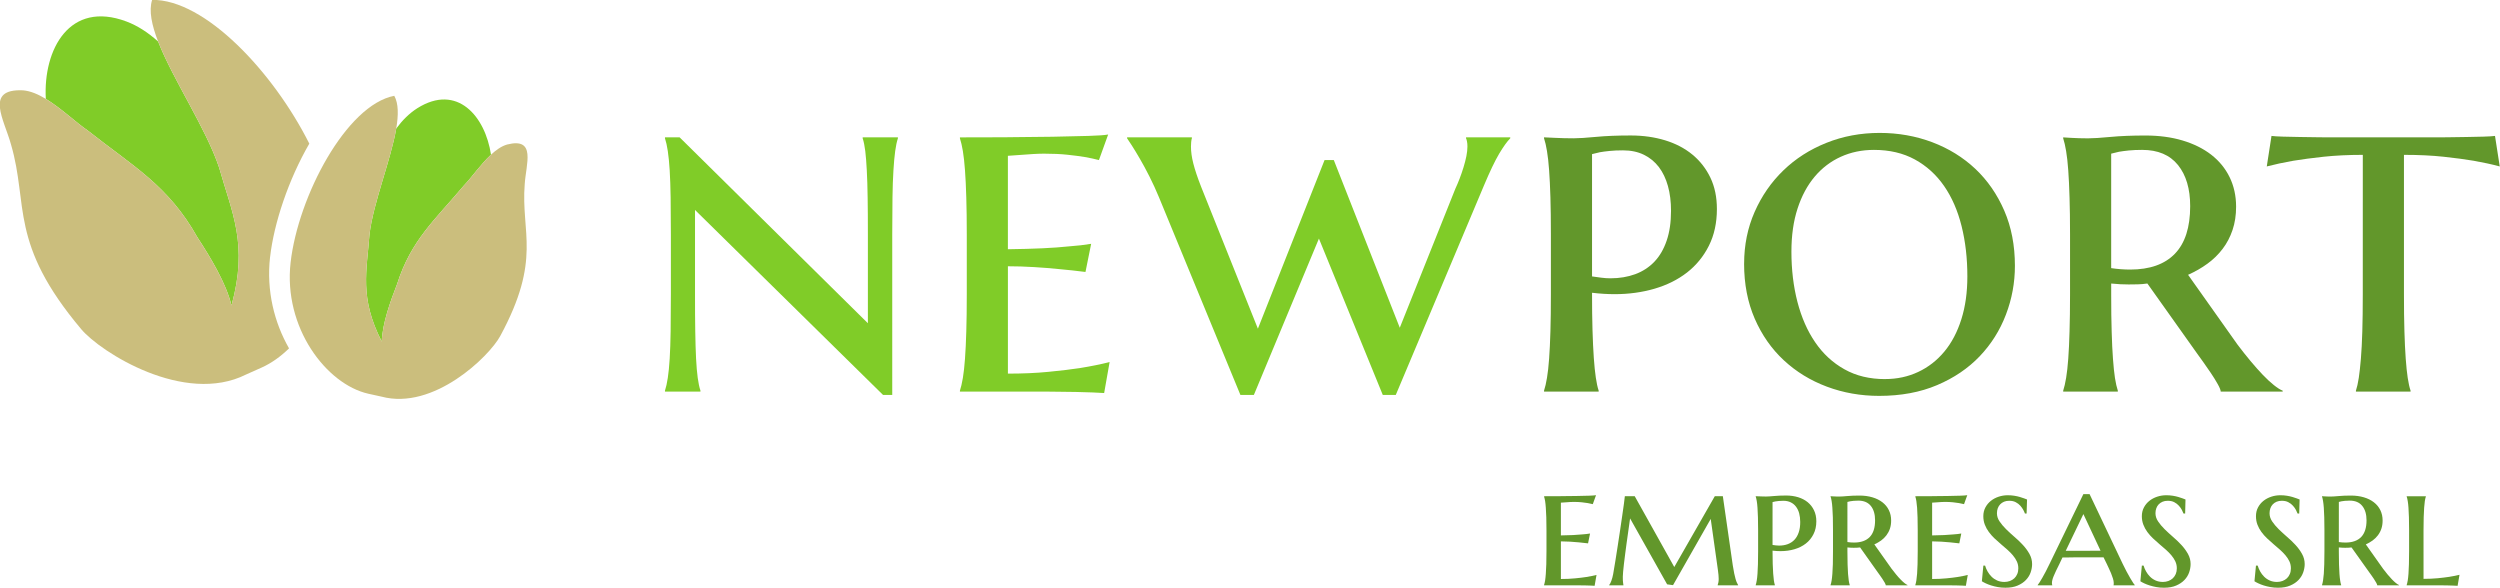 <?xml version="1.0" encoding="UTF-8" standalone="no"?>
<!-- Created with Inkscape (http://www.inkscape.org/) -->

<svg
   xmlns:dc="http://purl.org/dc/elements/1.1/"
   xmlns:cc="http://creativecommons.org/ns#"
   xmlns:rdf="http://www.w3.org/1999/02/22-rdf-syntax-ns#"
   xmlns:svg="http://www.w3.org/2000/svg"
   xmlns="http://www.w3.org/2000/svg"
   xmlns:sodipodi="http://sodipodi.sourceforge.net/DTD/sodipodi-0.dtd"
   xmlns:inkscape="http://www.inkscape.org/namespaces/inkscape"
   width="547.191"
   height="128.662"
   viewBox="0 0 144.778 34.042"
   version="1.1"
   id="svg130"
   inkscape:version="0.92.0 r15299"
   sodipodi:docname="marca.svg"
   inkscape:export-filename="C:\Users\lucia\Desktop\marca.png"
   inkscape:export-xdpi="96"
   inkscape:export-ydpi="96">
  <defs
     id="defs124" />
  <sodipodi:namedview
     id="base"
     pagecolor="#ffffff"
     bordercolor="#666666"
     borderopacity="1.0"
     inkscape:pageopacity="0.0"
     inkscape:pageshadow="2"
     inkscape:zoom="1.4"
     inkscape:cx="270.8549"
     inkscape:cy="61.35107"
     inkscape:document-units="mm"
     inkscape:current-layer="layer1"
     showgrid="false"
     inkscape:window-width="1366"
     inkscape:window-height="705"
     inkscape:window-x="-8"
     inkscape:window-y="-8"
     inkscape:window-maximized="1"
     inkscape:measure-start="-110,450"
     inkscape:measure-end="0,0"
     units="px" />
  <g
     inkscape:label="Capa 1"
     inkscape:groupmode="layer"
     id="layer1"
     style="display:inline"
     transform="translate(0,-262.958)">
    <path
       d="m 11.431,276.7 c 0.747,1.145 1.669,2.661 1.974,3.949 0.988,-3.554 0.017,-5.384 -0.718,-7.993 -0.761,-2.269 -2.671,-5.088 -3.53,-7.293 -0.564,-0.506 -1.175,-0.913 -1.836,-1.161 -3.294,-1.236 -4.827,1.618 -4.668,4.483 0.888,0.537 1.751,1.371 2.424,1.828 2.623,2.073 4.665,3.175 6.354,6.187"
       style="fill:#80cc28;fill-opacity:1;fill-rule:nonzero;stroke:none;stroke-width:0.6"
       id="path38"
       inkscape:connector-curvature="0" />
    <path
       d="m 15.642,277.836 c 0.224,-1.955 1.056,-4.459 2.27,-6.56 -2.085,-4.149 -6.044,-8.367 -9.103,-8.324 -0.198,0.627 -0.022,1.463 0.348,2.411 0.859,2.205 2.769,5.024 3.53,7.293 0.733,2.61 1.705,4.439 0.717,7.993 -0.304,-1.288 -1.227,-2.803 -1.974,-3.949 -1.689,-3.013 -3.731,-4.114 -6.354,-6.187 -0.673,-0.457 -1.535,-1.291 -2.424,-1.828 -0.443,-0.268 -0.891,-0.462 -1.327,-0.496 -2.243,-0.097 -1.079,1.699 -0.686,3.145 1.021,3.492 -0.136,5.703 4.068,10.692 1.11,1.319 5.966,4.417 9.544,2.62 l 0.916,-0.409 c 0.554,-0.251 1.083,-0.628 1.571,-1.104 -0.851,-1.488 -1.322,-3.331 -1.098,-5.297"
       style="fill:#cbbe7d;fill-opacity:1;fill-rule:nonzero;stroke:none;stroke-width:0.6"
       id="path42"
       inkscape:connector-curvature="0" />
    <path
       d="m 22.993,279.417 c -0.388,0.991 -0.854,2.294 -0.885,3.324 -1.313,-2.557 -0.859,-4.106 -0.71,-6.214 0.226,-1.852 1.241,-4.305 1.548,-6.124 0.35,-0.475 0.754,-0.881 1.218,-1.176 2.32,-1.461 3.941,0.476 4.27,2.689 -0.594,0.549 -1.121,1.322 -1.563,1.777 -1.675,1.995 -3.062,3.158 -3.878,5.724"
       style="fill:#80cc28;fill-opacity:1;fill-rule:nonzero;stroke:none;stroke-width:0.6"
       id="path46"
       inkscape:connector-curvature="0" />
    <path
       d="m 16.829,278.158 c 0.439,-3.837 3.231,-9.12 6.004,-9.652 0.249,0.449 0.245,1.113 0.114,1.896 -0.308,1.819 -1.322,4.272 -1.549,6.124 -0.149,2.108 -0.602,3.658 0.71,6.215 0.031,-1.03 0.497,-2.333 0.886,-3.324 0.815,-2.566 2.203,-3.729 3.878,-5.725 0.441,-0.455 0.969,-1.227 1.562,-1.777 0.297,-0.275 0.608,-0.495 0.935,-0.588 1.698,-0.428 1.092,1.127 1.018,2.293 -0.229,2.827 1.002,4.333 -1.421,8.804 -0.641,1.182 -3.859,4.312 -6.874,3.503 l -0.764,-0.168 c -2.429,-0.549 -4.929,-3.836 -4.499,-7.601"
       style="fill:#cbbe7d;fill-opacity:1;fill-rule:nonzero;stroke:none;stroke-width:0.6"
       id="path50"
       inkscape:connector-curvature="0" />
    <path
       d="M 51.671,285.828 H 51.137 L 40.249,275.117 v 4.876 c 0,0.822 0.003,1.54 0.014,2.151 0.01,0.611 0.025,1.14 0.047,1.582 0.023,0.442 0.055,0.814 0.096,1.115 0.041,0.303 0.094,0.548 0.158,0.74 v 0.055 h -2.055 v -0.055 c 0.064,-0.192 0.119,-0.438 0.164,-0.74 0.046,-0.301 0.083,-0.673 0.11,-1.115 0.027,-0.443 0.044,-0.971 0.054,-1.582 0.009,-0.611 0.014,-1.329 0.014,-2.151 v -3.451 c 0,-0.822 -0.005,-1.536 -0.014,-2.144 -0.01,-0.608 -0.027,-1.132 -0.054,-1.575 -0.028,-0.443 -0.064,-0.815 -0.11,-1.117 -0.045,-0.301 -0.1,-0.547 -0.164,-0.739 v -0.055 h 0.849 l 10.902,10.765 v -5.135 c 0,-0.822 -0.003,-1.536 -0.014,-2.144 -0.008,-0.608 -0.025,-1.132 -0.049,-1.575 -0.022,-0.443 -0.053,-0.815 -0.088,-1.117 -0.037,-0.301 -0.087,-0.547 -0.151,-0.739 v -0.055 h 2.041 v 0.055 c -0.064,0.192 -0.116,0.438 -0.157,0.739 -0.041,0.301 -0.076,0.674 -0.102,1.117 -0.028,0.443 -0.047,0.967 -0.055,1.575 -0.008,0.608 -0.014,1.322 -0.014,2.144 z"
       style="fill:#80cc28;fill-opacity:1;fill-rule:nonzero;stroke:none;stroke-width:0.6"
       id="path54"
       inkscape:connector-curvature="0" />
    <path
       d="m 58.341,270.905 c 0.94,-0.005 1.813,-0.014 2.615,-0.028 0.804,-0.014 1.496,-0.029 2.076,-0.048 0.579,-0.017 0.96,-0.045 1.143,-0.082 l -0.534,1.48 c -0.246,-0.064 -0.524,-0.123 -0.834,-0.178 -0.275,-0.045 -0.605,-0.089 -0.994,-0.13 -0.389,-0.041 -0.837,-0.062 -1.349,-0.062 -0.183,0 -0.393,0.007 -0.631,0.021 -0.237,0.014 -0.465,0.029 -0.684,0.048 -0.256,0.018 -0.516,0.037 -0.781,0.055 v 5.411 c 0.74,-0.01 1.406,-0.028 2,-0.055 0.593,-0.028 1.101,-0.064 1.521,-0.11 0.493,-0.035 0.926,-0.086 1.301,-0.149 l -0.329,1.63 c -0.501,-0.065 -1.009,-0.119 -1.519,-0.165 -0.439,-0.046 -0.924,-0.085 -1.452,-0.117 -0.53,-0.032 -1.036,-0.048 -1.521,-0.048 v 6.217 c 0.85,0 1.63,-0.033 2.342,-0.103 0.712,-0.067 1.333,-0.143 1.863,-0.225 0.621,-0.1 1.182,-0.215 1.685,-0.342 l -0.316,1.794 c -0.136,-0.008 -0.358,-0.021 -0.664,-0.034 -0.306,-0.014 -0.625,-0.024 -0.958,-0.028 -0.334,-0.003 -0.646,-0.008 -0.938,-0.012 -0.292,-0.005 -0.494,-0.007 -0.602,-0.007 h -5.191 v -0.055 c 0.063,-0.192 0.12,-0.437 0.171,-0.74 0.05,-0.301 0.091,-0.673 0.123,-1.115 0.032,-0.443 0.058,-0.972 0.075,-1.582 0.019,-0.612 0.028,-1.329 0.028,-2.151 v -3.451 c 0,-0.823 -0.009,-1.537 -0.028,-2.144 -0.017,-0.608 -0.043,-1.132 -0.075,-1.575 -0.032,-0.443 -0.073,-0.815 -0.123,-1.117 -0.05,-0.301 -0.108,-0.547 -0.171,-0.739 v -0.055 c 0.894,0 1.812,-0.001 2.753,-0.007"
       style="fill:#80cc28;fill-opacity:1;fill-rule:nonzero;stroke:none;stroke-width:0.6"
       id="path58"
       inkscape:connector-curvature="0" />
    <path
       d="m 77.242,272.227 3.821,9.711 3.219,-8.053 c 0.081,-0.173 0.164,-0.367 0.246,-0.582 0.083,-0.214 0.158,-0.434 0.227,-0.658 0.068,-0.224 0.124,-0.438 0.165,-0.643 0.04,-0.206 0.061,-0.39 0.061,-0.555 0,-0.119 -0.008,-0.221 -0.028,-0.309 -0.017,-0.086 -0.036,-0.143 -0.053,-0.171 v -0.055 h 2.561 v 0.055 c -0.183,0.183 -0.397,0.482 -0.645,0.897 -0.245,0.416 -0.537,1.025 -0.875,1.829 l -5.109,12.135 h -0.754 l -3.697,-9.053 -3.767,9.053 h -0.781 L 67.121,274.391 c -0.174,-0.42 -0.358,-0.824 -0.555,-1.212 -0.196,-0.388 -0.384,-0.736 -0.563,-1.041 -0.177,-0.306 -0.333,-0.561 -0.465,-0.767 -0.132,-0.206 -0.221,-0.34 -0.267,-0.404 v -0.055 h 3.752 v 0.055 c -0.017,0.046 -0.032,0.118 -0.041,0.22 -0.008,0.1 -0.012,0.186 -0.012,0.259 0,0.292 0.044,0.618 0.136,0.979 0.091,0.36 0.241,0.811 0.452,1.349 l 3.288,8.219 3.861,-9.766 z"
       style="fill:#80cc28;fill-opacity:1;fill-rule:nonzero;stroke:none;stroke-width:0.6"
       id="path62"
       inkscape:connector-curvature="0" />
    <path
       d="m 92.197,278.966 c 0.181,0.027 0.363,0.053 0.541,0.074 0.178,0.024 0.354,0.035 0.527,0.035 0.521,0 0.997,-0.08 1.432,-0.238 0.433,-0.16 0.803,-0.401 1.109,-0.721 0.306,-0.319 0.543,-0.725 0.712,-1.22 0.169,-0.492 0.253,-1.067 0.253,-1.725 0,-0.529 -0.058,-1.009 -0.178,-1.438 -0.119,-0.429 -0.295,-0.797 -0.527,-1.103 -0.234,-0.305 -0.524,-0.543 -0.871,-0.712 -0.346,-0.169 -0.748,-0.253 -1.204,-0.253 -0.293,0 -0.549,0.01 -0.773,0.034 -0.225,0.022 -0.414,0.048 -0.569,0.075 -0.174,0.037 -0.323,0.073 -0.452,0.109 z m 0,0.946 c 0,0.821 0.008,1.542 0.027,2.163 0.018,0.62 0.044,1.157 0.075,1.609 0.032,0.452 0.071,0.833 0.117,1.143 0.046,0.312 0.1,0.562 0.165,0.754 v 0.055 h -3.164 v -0.055 c 0.064,-0.192 0.122,-0.437 0.171,-0.74 0.051,-0.301 0.092,-0.673 0.124,-1.116 0.033,-0.443 0.057,-0.971 0.075,-1.582 0.018,-0.611 0.027,-1.328 0.027,-2.151 v -3.451 c 0,-0.822 -0.008,-1.536 -0.027,-2.144 -0.018,-0.608 -0.043,-1.132 -0.075,-1.575 -0.032,-0.443 -0.073,-0.815 -0.124,-1.117 -0.049,-0.301 -0.107,-0.547 -0.171,-0.739 v -0.055 c 0.201,0.01 0.402,0.018 0.603,0.028 0.172,0.01 0.358,0.017 0.554,0.021 0.196,0.005 0.381,0.007 0.555,0.007 0.291,0 0.723,-0.028 1.294,-0.082 0.57,-0.055 1.244,-0.082 2.02,-0.082 0.712,0 1.374,0.094 1.986,0.28 0.612,0.188 1.14,0.464 1.583,0.829 0.441,0.364 0.789,0.811 1.04,1.335 0.251,0.525 0.376,1.129 0.376,1.815 0,0.803 -0.156,1.513 -0.465,2.129 -0.31,0.617 -0.733,1.133 -1.266,1.549 -0.534,0.415 -1.163,0.727 -1.884,0.938 -0.722,0.21 -1.489,0.315 -2.301,0.315 -0.429,0 -0.866,-0.027 -1.314,-0.081"
       style="fill:#62972b;fill-opacity:1;fill-rule:nonzero;stroke:none;stroke-width:0.6"
       id="path66"
       inkscape:connector-curvature="0" />
    <path
       d="m 109.166,284.91 c 0.695,0 1.334,-0.137 1.918,-0.412 0.585,-0.274 1.089,-0.666 1.514,-1.177 0.425,-0.511 0.753,-1.135 0.985,-1.87 0.234,-0.735 0.349,-1.563 0.349,-2.485 0,-1.05 -0.111,-2.022 -0.336,-2.918 -0.223,-0.895 -0.561,-1.668 -1.013,-2.321 -0.452,-0.652 -1.017,-1.164 -1.692,-1.534 -0.676,-0.369 -1.466,-0.555 -2.369,-0.555 -0.695,0 -1.334,0.133 -1.918,0.398 -0.584,0.265 -1.089,0.649 -1.513,1.151 -0.424,0.503 -0.756,1.118 -0.993,1.849 -0.238,0.731 -0.355,1.562 -0.355,2.493 0,1.041 0.115,2.011 0.348,2.911 0.234,0.899 0.576,1.681 1.029,2.341 0.452,0.663 1.016,1.184 1.692,1.562 0.675,0.38 1.459,0.569 2.354,0.569 m -8.162,-6.684 c 0,-1.077 0.203,-2.077 0.609,-2.999 0.407,-0.923 0.961,-1.724 1.665,-2.404 0.703,-0.68 1.534,-1.212 2.493,-1.595 0.958,-0.384 1.986,-0.575 3.082,-0.575 1.077,0 2.093,0.18 3.048,0.54 0.954,0.361 1.785,0.875 2.493,1.541 0.706,0.667 1.266,1.475 1.677,2.424 0.411,0.949 0.615,2.013 0.615,3.191 0,0.977 -0.173,1.92 -0.521,2.828 -0.346,0.91 -0.854,1.713 -1.519,2.412 -0.667,0.697 -1.489,1.256 -2.465,1.669 -0.978,0.416 -2.097,0.624 -3.357,0.624 -1.068,0 -2.077,-0.178 -3.028,-0.534 -0.95,-0.356 -1.78,-0.865 -2.492,-1.527 -0.713,-0.661 -1.274,-1.466 -1.686,-2.411 -0.41,-0.945 -0.615,-2.006 -0.615,-3.184"
       style="fill:#62972b;fill-opacity:1;fill-rule:nonzero;stroke:none;stroke-width:0.6"
       id="path70"
       inkscape:connector-curvature="0" />
    <path
       d="m 122.261,278.486 c 0.183,0.027 0.367,0.048 0.555,0.062 0.187,0.014 0.369,0.021 0.541,0.021 1.141,0 2.006,-0.306 2.595,-0.918 0.59,-0.612 0.884,-1.529 0.884,-2.753 0,-1.005 -0.235,-1.799 -0.706,-2.383 -0.471,-0.584 -1.163,-0.877 -2.075,-0.877 -0.292,0 -0.55,0.012 -0.773,0.034 -0.224,0.024 -0.414,0.048 -0.569,0.075 -0.174,0.037 -0.324,0.073 -0.452,0.11 z m 2.096,0.89 c -0.184,0.027 -0.363,0.043 -0.542,0.048 -0.177,0.005 -0.358,0.007 -0.54,0.007 -0.145,0 -0.306,-0.003 -0.48,-0.012 -0.172,-0.01 -0.35,-0.023 -0.533,-0.041 v 0.671 c 0,0.813 0.008,1.523 0.028,2.13 0.017,0.607 0.042,1.13 0.075,1.568 0.031,0.439 0.071,0.807 0.115,1.103 0.047,0.297 0.102,0.54 0.166,0.733 v 0.055 h -3.164 v -0.055 c 0.063,-0.192 0.12,-0.437 0.17,-0.74 0.05,-0.301 0.092,-0.673 0.124,-1.115 0.032,-0.443 0.058,-0.972 0.074,-1.582 0.018,-0.612 0.029,-1.329 0.029,-2.151 v -3.451 c 0,-0.823 -0.01,-1.537 -0.029,-2.144 -0.017,-0.608 -0.042,-1.132 -0.074,-1.575 -0.032,-0.443 -0.073,-0.815 -0.124,-1.117 -0.05,-0.301 -0.107,-0.547 -0.17,-0.739 v -0.055 c 0.146,0.008 0.3,0.018 0.465,0.028 0.138,0.008 0.289,0.015 0.459,0.02 0.169,0.005 0.339,0.008 0.513,0.008 0.292,0 0.727,-0.028 1.301,-0.082 0.575,-0.055 1.251,-0.082 2.028,-0.082 0.785,0 1.501,0.095 2.144,0.287 0.643,0.192 1.196,0.465 1.658,0.821 0.46,0.357 0.817,0.789 1.068,1.301 0.25,0.512 0.377,1.082 0.377,1.713 0,0.493 -0.068,0.943 -0.206,1.349 -0.136,0.406 -0.329,0.772 -0.575,1.095 -0.246,0.324 -0.538,0.61 -0.877,0.856 -0.337,0.247 -0.712,0.461 -1.123,0.645 l 2.862,4.04 c 0.247,0.328 0.496,0.643 0.747,0.944 0.252,0.302 0.492,0.572 0.719,0.809 0.228,0.238 0.443,0.437 0.642,0.595 0.202,0.161 0.371,0.269 0.509,0.322 v 0.055 h -3.588 c 0,-0.082 -0.058,-0.227 -0.172,-0.432 -0.115,-0.205 -0.246,-0.42 -0.398,-0.643 -0.151,-0.224 -0.301,-0.441 -0.452,-0.652 -0.152,-0.21 -0.263,-0.365 -0.336,-0.466 z"
       style="fill:#62972b;fill-opacity:1;fill-rule:nonzero;stroke:none;stroke-width:0.6"
       id="path74"
       inkscape:connector-curvature="0" />
    <path
       d="m 136.833,271.926 c -0.831,0 -1.586,0.037 -2.267,0.109 -0.68,0.074 -1.266,0.151 -1.761,0.233 -0.565,0.1 -1.076,0.21 -1.533,0.329 l 0.273,-1.767 c 0.137,0.018 0.361,0.032 0.672,0.041 0.31,0.008 0.637,0.015 0.98,0.021 0.342,0.005 0.665,0.008 0.972,0.014 0.306,0.003 0.518,0.007 0.636,0.007 h 6.478 c 0.111,0 0.313,-10e-4 0.609,-0.007 0.298,-0.005 0.615,-0.008 0.953,-0.014 0.337,-0.005 0.662,-0.012 0.973,-0.021 0.309,-0.008 0.533,-0.023 0.671,-0.041 l 0.274,1.767 c -0.439,-0.119 -0.941,-0.229 -1.508,-0.329 -0.483,-0.082 -1.065,-0.159 -1.746,-0.233 -0.68,-0.073 -1.445,-0.109 -2.293,-0.109 v 8.067 c 0,0.822 0.008,1.539 0.027,2.151 0.017,0.611 0.044,1.139 0.075,1.582 0.032,0.443 0.071,0.815 0.116,1.116 0.046,0.303 0.1,0.548 0.165,0.74 v 0.055 h -3.164 v -0.055 c 0.064,-0.192 0.119,-0.437 0.165,-0.74 0.044,-0.301 0.087,-0.673 0.123,-1.116 0.036,-0.443 0.064,-0.971 0.082,-1.582 0.018,-0.612 0.027,-1.329 0.027,-2.151 z"
       style="fill:#62972b;fill-opacity:1;fill-rule:nonzero;stroke:none;stroke-width:0.6"
       id="path78"
       inkscape:connector-curvature="0" />
    <path
       d="m 90.382,291.691 c 0.33,-10e-4 0.635,-0.005 0.918,-0.01 0.282,-0.003 0.523,-0.01 0.726,-0.017 0.204,-0.007 0.337,-0.017 0.402,-0.029 l -0.187,0.519 c -0.086,-0.022 -0.185,-0.043 -0.293,-0.062 -0.096,-0.017 -0.213,-0.031 -0.347,-0.046 -0.138,-0.015 -0.295,-0.022 -0.474,-0.022 -0.064,0 -0.138,0.003 -0.221,0.008 -0.084,0.005 -0.163,0.01 -0.241,0.017 -0.09,0.005 -0.181,0.012 -0.272,0.018 v 1.897 c 0.258,-0.003 0.492,-0.01 0.701,-0.02 0.207,-0.01 0.384,-0.022 0.532,-0.038 0.173,-0.012 0.326,-0.029 0.456,-0.052 l -0.116,0.57 c -0.176,-0.022 -0.353,-0.041 -0.533,-0.058 -0.154,-0.015 -0.322,-0.03 -0.508,-0.04 -0.186,-0.01 -0.363,-0.017 -0.532,-0.017 v 2.179 c 0.297,0 0.571,-0.012 0.82,-0.037 0.25,-0.024 0.467,-0.049 0.653,-0.079 0.217,-0.035 0.414,-0.075 0.59,-0.119 l -0.109,0.628 c -0.049,-0.002 -0.126,-0.007 -0.234,-0.012 -0.107,-0.006 -0.218,-0.008 -0.336,-0.01 -0.116,-10e-4 -0.226,-0.003 -0.328,-0.003 -0.103,-10e-4 -0.174,-10e-4 -0.212,-10e-4 h -1.819 v -0.021 c 0.022,-0.067 0.043,-0.153 0.061,-0.259 0.015,-0.105 0.031,-0.236 0.041,-0.39 0.012,-0.156 0.022,-0.339 0.028,-0.554 0.007,-0.216 0.01,-0.466 0.01,-0.754 v -1.209 c 0,-0.288 -0.003,-0.539 -0.01,-0.751 -0.007,-0.213 -0.017,-0.397 -0.028,-0.553 -0.01,-0.154 -0.025,-0.285 -0.041,-0.39 -0.018,-0.106 -0.039,-0.193 -0.061,-0.26 v -0.019 c 0.314,0 0.635,0 0.965,-10e-4"
       style="fill:#62972b;fill-opacity:1;fill-rule:nonzero;stroke:none;stroke-width:0.6"
       id="path82"
       inkscape:connector-curvature="0" />
    <path
       d="m 93.19,296.835 c 0.042,-0.044 0.084,-0.126 0.127,-0.245 0.043,-0.118 0.077,-0.245 0.103,-0.384 0.038,-0.223 0.081,-0.479 0.128,-0.764 0.045,-0.288 0.092,-0.582 0.139,-0.887 0.047,-0.304 0.092,-0.607 0.138,-0.909 0.043,-0.303 0.085,-0.584 0.123,-0.842 0.039,-0.259 0.071,-0.487 0.097,-0.682 0.025,-0.195 0.043,-0.337 0.052,-0.428 h 0.572 l 2.29,4.101 2.347,-4.101 h 0.466 l 0.576,4.008 c 0.028,0.183 0.057,0.338 0.083,0.466 0.027,0.129 0.053,0.237 0.079,0.324 0.025,0.088 0.052,0.159 0.078,0.213 0.025,0.055 0.046,0.098 0.067,0.13 v 0.02 h -1.182 v -0.02 c 0.01,-0.025 0.022,-0.068 0.037,-0.13 0.014,-0.059 0.022,-0.133 0.022,-0.216 0,-0.055 -0.003,-0.133 -0.012,-0.235 -0.008,-0.103 -0.021,-0.204 -0.036,-0.302 l -0.414,-2.943 -2.183,3.836 -0.342,-0.048 -2.145,-3.817 c -0.08,0.538 -0.151,1.035 -0.21,1.493 -0.026,0.195 -0.052,0.391 -0.077,0.585 -0.026,0.195 -0.048,0.38 -0.068,0.549 -0.019,0.172 -0.035,0.323 -0.048,0.454 -0.012,0.132 -0.018,0.229 -0.018,0.294 0,0.079 4.6e-4,0.149 0.003,0.208 0.003,0.059 0.008,0.111 0.014,0.157 0.007,0.05 0.012,0.096 0.02,0.134 h -0.826 z"
       style="fill:#62972b;fill-opacity:1;fill-rule:nonzero;stroke:none;stroke-width:0.6"
       id="path86"
       inkscape:connector-curvature="0" />
    <path
       d="m 102.65,294.516 c 0.065,0.01 0.127,0.018 0.19,0.026 0.062,0.008 0.124,0.012 0.185,0.012 0.182,0 0.349,-0.026 0.501,-0.082 0.153,-0.057 0.282,-0.14 0.39,-0.253 0.107,-0.112 0.19,-0.253 0.249,-0.427 0.06,-0.172 0.088,-0.374 0.088,-0.605 0,-0.184 -0.021,-0.353 -0.061,-0.503 -0.041,-0.151 -0.104,-0.279 -0.186,-0.387 -0.081,-0.108 -0.183,-0.19 -0.305,-0.249 -0.121,-0.059 -0.262,-0.089 -0.422,-0.089 -0.103,0 -0.192,0.003 -0.271,0.012 -0.078,0.008 -0.145,0.017 -0.198,0.026 -0.061,0.012 -0.114,0.025 -0.16,0.038 z m 0,0.333 c 0,0.286 0.003,0.539 0.01,0.757 0.008,0.218 0.015,0.406 0.027,0.564 0.01,0.158 0.025,0.292 0.04,0.401 0.015,0.108 0.036,0.196 0.057,0.263 v 0.021 h -1.108 v -0.021 c 0.022,-0.067 0.043,-0.154 0.06,-0.259 0.017,-0.105 0.033,-0.236 0.043,-0.39 0.012,-0.156 0.021,-0.339 0.026,-0.555 0.007,-0.215 0.01,-0.465 0.01,-0.754 v -1.209 c 0,-0.288 -0.003,-0.539 -0.01,-0.751 -0.006,-0.213 -0.014,-0.397 -0.026,-0.553 -0.01,-0.154 -0.025,-0.285 -0.043,-0.39 -0.017,-0.106 -0.038,-0.193 -0.06,-0.26 v -0.019 c 0.07,0.003 0.141,0.007 0.211,0.008 0.062,0.003 0.125,0.005 0.195,0.007 0.068,0.001 0.133,0.003 0.194,0.003 0.103,0 0.255,-0.01 0.454,-0.028 0.2,-0.019 0.435,-0.03 0.708,-0.03 0.249,0 0.481,0.033 0.697,0.099 0.213,0.066 0.398,0.163 0.554,0.291 0.154,0.128 0.276,0.283 0.363,0.468 0.089,0.183 0.134,0.395 0.134,0.635 0,0.282 -0.055,0.53 -0.165,0.746 -0.108,0.216 -0.256,0.397 -0.443,0.542 -0.188,0.146 -0.407,0.256 -0.66,0.33 -0.252,0.074 -0.521,0.11 -0.806,0.11 -0.15,0 -0.304,-0.01 -0.461,-0.028"
       style="fill:#62972b;fill-opacity:1;fill-rule:nonzero;stroke:none;stroke-width:0.6"
       id="path90"
       inkscape:connector-curvature="0" />
    <path
       d="m 106.986,294.349 c 0.063,0.008 0.129,0.017 0.193,0.022 0.067,0.003 0.13,0.007 0.19,0.007 0.401,0 0.704,-0.108 0.911,-0.322 0.207,-0.214 0.308,-0.536 0.308,-0.964 0,-0.352 -0.081,-0.631 -0.246,-0.836 -0.166,-0.205 -0.408,-0.306 -0.728,-0.306 -0.103,0 -0.193,0.003 -0.271,0.012 -0.078,0.007 -0.145,0.017 -0.199,0.026 -0.061,0.014 -0.114,0.026 -0.158,0.038 z m 0.735,0.312 c -0.064,0.01 -0.128,0.015 -0.19,0.017 -0.063,0.001 -0.126,0.003 -0.19,0.003 -0.052,0 -0.107,-0.001 -0.169,-0.005 -0.061,-0.003 -0.123,-0.008 -0.186,-0.015 v 0.235 c 0,0.284 0.003,0.533 0.01,0.746 0.007,0.214 0.015,0.396 0.026,0.55 0.012,0.153 0.025,0.282 0.041,0.386 0.015,0.105 0.035,0.19 0.058,0.257 v 0.02 h -1.11 v -0.02 c 0.023,-0.067 0.043,-0.154 0.061,-0.26 0.017,-0.105 0.032,-0.236 0.043,-0.39 0.012,-0.156 0.02,-0.34 0.028,-0.555 0.005,-0.216 0.008,-0.466 0.008,-0.754 v -1.209 c 0,-0.288 -0.003,-0.539 -0.008,-0.751 -0.008,-0.213 -0.017,-0.397 -0.028,-0.553 -0.01,-0.154 -0.025,-0.285 -0.043,-0.39 -0.017,-0.106 -0.038,-0.193 -0.061,-0.26 v -0.019 c 0.052,0.003 0.105,0.007 0.163,0.01 0.048,0.003 0.101,0.006 0.161,0.007 0.059,0.002 0.119,0.003 0.18,0.003 0.102,0 0.254,-0.01 0.456,-0.028 0.201,-0.019 0.438,-0.029 0.71,-0.029 0.275,0 0.525,0.034 0.751,0.101 0.225,0.066 0.419,0.163 0.581,0.288 0.162,0.125 0.287,0.277 0.373,0.456 0.09,0.181 0.132,0.38 0.132,0.6 0,0.172 -0.023,0.33 -0.071,0.473 -0.048,0.142 -0.116,0.269 -0.202,0.383 -0.085,0.114 -0.189,0.214 -0.307,0.301 -0.119,0.085 -0.249,0.161 -0.393,0.226 l 1.003,1.415 c 0.086,0.115 0.173,0.226 0.262,0.331 0.088,0.106 0.171,0.201 0.253,0.283 0.079,0.083 0.155,0.153 0.225,0.209 0.07,0.057 0.129,0.094 0.177,0.113 v 0.02 h -1.257 c 0,-0.029 -0.021,-0.08 -0.059,-0.151 -0.041,-0.073 -0.087,-0.148 -0.14,-0.227 -0.053,-0.078 -0.106,-0.154 -0.159,-0.228 -0.052,-0.074 -0.091,-0.128 -0.117,-0.163 z"
       style="fill:#62972b;fill-opacity:1;fill-rule:nonzero;stroke:none;stroke-width:0.6"
       id="path94"
       inkscape:connector-curvature="0" />
    <path
       d="m 111.881,291.691 c 0.33,-10e-4 0.636,-0.005 0.918,-0.01 0.28,-0.003 0.524,-0.01 0.727,-0.017 0.202,-0.007 0.336,-0.017 0.401,-0.029 l -0.187,0.519 c -0.088,-0.022 -0.185,-0.043 -0.294,-0.062 -0.095,-0.017 -0.212,-0.031 -0.347,-0.046 -0.136,-0.015 -0.294,-0.022 -0.473,-0.022 -0.064,0 -0.138,0.003 -0.221,0.008 -0.083,0.005 -0.163,0.01 -0.239,0.017 -0.091,0.005 -0.181,0.012 -0.274,0.018 v 1.897 c 0.258,-0.003 0.492,-0.01 0.7,-0.02 0.208,-0.01 0.386,-0.022 0.533,-0.038 0.173,-0.012 0.325,-0.029 0.456,-0.052 l -0.115,0.57 c -0.176,-0.022 -0.354,-0.041 -0.532,-0.058 -0.154,-0.015 -0.323,-0.03 -0.509,-0.04 -0.186,-0.01 -0.363,-0.017 -0.533,-0.017 v 2.179 c 0.297,0 0.571,-0.012 0.82,-0.037 0.25,-0.024 0.468,-0.049 0.653,-0.079 0.218,-0.035 0.414,-0.075 0.591,-0.119 l -0.11,0.628 c -0.048,-0.002 -0.125,-0.007 -0.234,-0.012 -0.107,-0.006 -0.217,-0.008 -0.336,-0.01 -0.116,-10e-4 -0.226,-0.003 -0.328,-0.003 -0.103,-10e-4 -0.172,-10e-4 -0.211,-10e-4 h -1.818 v -0.021 c 0.022,-0.067 0.041,-0.153 0.06,-0.259 0.017,-0.105 0.031,-0.236 0.043,-0.39 0.01,-0.156 0.02,-0.339 0.026,-0.554 0.007,-0.216 0.01,-0.466 0.01,-0.754 v -1.209 c 0,-0.288 -0.003,-0.539 -0.01,-0.751 -0.007,-0.213 -0.015,-0.397 -0.026,-0.553 -0.012,-0.154 -0.026,-0.285 -0.043,-0.39 -0.018,-0.106 -0.038,-0.193 -0.06,-0.26 v -0.019 c 0.313,0 0.634,0 0.964,-10e-4"
       style="fill:#62972b;fill-opacity:1;fill-rule:nonzero;stroke:none;stroke-width:0.6"
       id="path98"
       inkscape:connector-curvature="0" />
    <path
       d="m 117.363,292.697 h -0.097 c -0.018,-0.055 -0.049,-0.123 -0.093,-0.207 -0.044,-0.082 -0.101,-0.164 -0.172,-0.244 -0.072,-0.081 -0.162,-0.149 -0.266,-0.204 -0.106,-0.057 -0.232,-0.083 -0.379,-0.083 -0.112,0 -0.213,0.017 -0.3,0.054 -0.088,0.037 -0.162,0.088 -0.223,0.152 -0.062,0.064 -0.107,0.14 -0.14,0.228 -0.032,0.089 -0.048,0.183 -0.048,0.286 0,0.166 0.049,0.325 0.151,0.474 0.101,0.151 0.227,0.3 0.377,0.449 0.15,0.149 0.313,0.299 0.489,0.45 0.177,0.149 0.34,0.307 0.49,0.47 0.15,0.163 0.276,0.336 0.377,0.518 0.101,0.182 0.152,0.378 0.152,0.585 0,0.155 -0.028,0.313 -0.083,0.477 -0.057,0.162 -0.147,0.31 -0.272,0.441 -0.124,0.132 -0.285,0.24 -0.48,0.324 -0.196,0.085 -0.432,0.127 -0.71,0.127 -0.154,0 -0.3,-0.012 -0.44,-0.038 -0.138,-0.025 -0.267,-0.056 -0.383,-0.093 -0.117,-0.037 -0.221,-0.077 -0.313,-0.12 -0.091,-0.043 -0.166,-0.083 -0.228,-0.123 l 0.086,-0.907 h 0.101 c 0.032,0.112 0.079,0.224 0.142,0.336 0.063,0.112 0.139,0.214 0.231,0.304 0.092,0.092 0.199,0.165 0.321,0.221 0.124,0.055 0.265,0.085 0.425,0.085 0.112,0 0.218,-0.02 0.317,-0.055 0.1,-0.037 0.184,-0.09 0.257,-0.156 0.071,-0.068 0.129,-0.149 0.169,-0.248 0.042,-0.097 0.062,-0.207 0.062,-0.329 0,-0.143 -0.028,-0.277 -0.086,-0.401 -0.058,-0.123 -0.135,-0.241 -0.231,-0.355 -0.096,-0.114 -0.204,-0.223 -0.324,-0.329 -0.119,-0.105 -0.244,-0.213 -0.372,-0.321 -0.128,-0.109 -0.252,-0.22 -0.372,-0.334 -0.12,-0.114 -0.228,-0.236 -0.323,-0.367 -0.097,-0.131 -0.174,-0.271 -0.231,-0.42 -0.058,-0.149 -0.088,-0.313 -0.088,-0.492 0,-0.189 0.041,-0.358 0.121,-0.509 0.08,-0.15 0.186,-0.277 0.317,-0.381 0.13,-0.104 0.282,-0.184 0.451,-0.24 0.17,-0.056 0.345,-0.084 0.528,-0.084 0.135,0 0.26,0.01 0.378,0.029 0.116,0.019 0.222,0.042 0.316,0.07 0.094,0.026 0.177,0.054 0.247,0.081 0.07,0.028 0.129,0.049 0.174,0.066 z"
       style="fill:#62972b;fill-opacity:1;fill-rule:nonzero;stroke:none;stroke-width:0.6"
       id="path102"
       inkscape:connector-curvature="0" />
    <path
       d="m 119.629,294.857 h 0.293 c 0.134,0 0.277,-0.001 0.43,-0.001 0.152,-10e-4 0.304,-10e-4 0.458,-10e-4 0.153,0 0.302,-10e-4 0.447,-0.003 0.143,-0.001 0.274,-0.001 0.388,-0.001 l -0.993,-2.122 z m 2.189,0.375 h -0.325 -0.424 -0.476 c -0.163,0 -0.317,5.8e-4 -0.465,0.003 -0.147,0.001 -0.282,0.003 -0.403,0.006 -0.122,10e-4 -0.216,10e-4 -0.285,10e-4 l -0.177,0.374 c -0.077,0.153 -0.143,0.287 -0.197,0.401 -0.055,0.114 -0.1,0.213 -0.134,0.3 -0.036,0.086 -0.062,0.16 -0.077,0.223 -0.017,0.062 -0.025,0.121 -0.025,0.176 0,0.034 0.001,0.061 0.005,0.078 0.003,0.017 0.008,0.031 0.014,0.041 v 0.02 h -0.844 v -0.02 c 0.022,-0.022 0.057,-0.071 0.105,-0.146 0.048,-0.076 0.103,-0.167 0.166,-0.276 0.063,-0.109 0.129,-0.232 0.201,-0.369 0.073,-0.138 0.143,-0.28 0.213,-0.428 l 1.96,-4.042 h 0.36 l 1.92,4.042 c 0.074,0.153 0.149,0.301 0.223,0.441 0.076,0.141 0.145,0.267 0.209,0.376 0.064,0.112 0.119,0.202 0.168,0.274 0.049,0.072 0.079,0.115 0.096,0.127 v 0.02 h -1.229 c 0.007,-0.026 0.012,-0.05 0.012,-0.07 v -0.068 c 0,-0.07 -0.015,-0.156 -0.046,-0.255 -0.031,-0.099 -0.067,-0.201 -0.11,-0.306 -0.044,-0.104 -0.088,-0.203 -0.134,-0.298 -0.047,-0.097 -0.083,-0.177 -0.113,-0.241 z"
       style="fill:#62972b;fill-opacity:1;fill-rule:nonzero;stroke:none;stroke-width:0.6"
       id="path106"
       inkscape:connector-curvature="0" />
    <path
       d="m 126.545,292.697 h -0.096 c -0.02,-0.055 -0.05,-0.123 -0.093,-0.207 -0.043,-0.082 -0.1,-0.164 -0.174,-0.244 -0.071,-0.081 -0.161,-0.149 -0.265,-0.204 -0.106,-0.057 -0.233,-0.083 -0.38,-0.083 -0.112,0 -0.212,0.017 -0.299,0.054 -0.089,0.037 -0.163,0.088 -0.225,0.152 -0.061,0.064 -0.108,0.14 -0.139,0.228 -0.032,0.089 -0.048,0.183 -0.048,0.286 0,0.166 0.05,0.325 0.151,0.474 0.1,0.151 0.226,0.3 0.376,0.449 0.151,0.149 0.315,0.299 0.489,0.45 0.176,0.149 0.339,0.307 0.489,0.47 0.151,0.163 0.276,0.336 0.378,0.518 0.101,0.182 0.151,0.378 0.151,0.585 0,0.155 -0.028,0.313 -0.083,0.477 -0.056,0.162 -0.146,0.31 -0.271,0.441 -0.125,0.132 -0.286,0.24 -0.48,0.324 -0.196,0.085 -0.432,0.127 -0.71,0.127 -0.155,0 -0.3,-0.012 -0.44,-0.038 -0.138,-0.025 -0.267,-0.056 -0.384,-0.093 -0.116,-0.037 -0.222,-0.077 -0.312,-0.12 -0.091,-0.043 -0.167,-0.083 -0.228,-0.123 l 0.085,-0.907 h 0.101 c 0.032,0.112 0.079,0.224 0.142,0.336 0.062,0.112 0.139,0.214 0.23,0.304 0.091,0.092 0.198,0.165 0.322,0.221 0.123,0.055 0.265,0.085 0.425,0.085 0.112,0 0.217,-0.02 0.316,-0.055 0.099,-0.037 0.185,-0.09 0.256,-0.156 0.071,-0.068 0.129,-0.149 0.171,-0.248 0.041,-0.097 0.062,-0.207 0.062,-0.329 0,-0.143 -0.028,-0.277 -0.086,-0.401 -0.058,-0.123 -0.134,-0.241 -0.23,-0.355 -0.096,-0.114 -0.204,-0.223 -0.324,-0.329 -0.121,-0.105 -0.244,-0.213 -0.373,-0.321 -0.127,-0.109 -0.251,-0.22 -0.372,-0.334 -0.121,-0.114 -0.228,-0.236 -0.324,-0.367 -0.096,-0.131 -0.172,-0.271 -0.229,-0.42 -0.058,-0.149 -0.088,-0.313 -0.088,-0.492 0,-0.189 0.04,-0.358 0.121,-0.509 0.08,-0.15 0.185,-0.277 0.316,-0.381 0.131,-0.104 0.281,-0.184 0.451,-0.24 0.169,-0.056 0.346,-0.084 0.529,-0.084 0.134,0 0.259,0.01 0.376,0.029 0.117,0.019 0.223,0.042 0.316,0.07 0.096,0.026 0.177,0.054 0.247,0.081 0.071,0.028 0.128,0.049 0.172,0.066 z"
       style="fill:#62972b;fill-opacity:1;fill-rule:nonzero;stroke:none;stroke-width:0.6"
       id="path110"
       inkscape:connector-curvature="0" />
    <path
       d="m 133.151,292.697 h -0.096 c -0.02,-0.055 -0.051,-0.123 -0.094,-0.207 -0.043,-0.082 -0.1,-0.164 -0.173,-0.244 -0.071,-0.081 -0.16,-0.149 -0.267,-0.204 -0.105,-0.057 -0.232,-0.083 -0.379,-0.083 -0.112,0 -0.212,0.017 -0.3,0.054 -0.088,0.037 -0.162,0.088 -0.223,0.152 -0.061,0.064 -0.108,0.14 -0.139,0.228 -0.031,0.089 -0.048,0.183 -0.048,0.286 0,0.166 0.05,0.325 0.151,0.474 0.101,0.151 0.226,0.3 0.377,0.449 0.151,0.149 0.314,0.299 0.49,0.45 0.176,0.149 0.339,0.307 0.489,0.47 0.15,0.163 0.276,0.336 0.376,0.518 0.101,0.182 0.152,0.378 0.152,0.585 0,0.155 -0.028,0.313 -0.085,0.477 -0.055,0.162 -0.147,0.31 -0.27,0.441 -0.125,0.132 -0.285,0.24 -0.481,0.324 -0.195,0.085 -0.432,0.127 -0.71,0.127 -0.153,0 -0.3,-0.012 -0.44,-0.038 -0.139,-0.025 -0.267,-0.056 -0.384,-0.093 -0.115,-0.037 -0.22,-0.077 -0.31,-0.12 -0.091,-0.043 -0.168,-0.083 -0.229,-0.123 l 0.087,-0.907 h 0.101 c 0.031,0.112 0.079,0.224 0.141,0.336 0.062,0.112 0.139,0.214 0.23,0.304 0.092,0.092 0.199,0.165 0.322,0.221 0.123,0.055 0.264,0.085 0.423,0.085 0.113,0 0.219,-0.02 0.317,-0.055 0.1,-0.037 0.186,-0.09 0.258,-0.156 0.071,-0.068 0.129,-0.149 0.169,-0.248 0.042,-0.097 0.062,-0.207 0.062,-0.329 0,-0.143 -0.028,-0.277 -0.085,-0.401 -0.059,-0.123 -0.134,-0.241 -0.231,-0.355 -0.097,-0.114 -0.204,-0.223 -0.324,-0.329 -0.119,-0.105 -0.243,-0.213 -0.372,-0.321 -0.127,-0.109 -0.252,-0.22 -0.372,-0.334 -0.12,-0.114 -0.228,-0.236 -0.324,-0.367 -0.096,-0.131 -0.172,-0.271 -0.229,-0.42 -0.058,-0.149 -0.086,-0.313 -0.086,-0.492 0,-0.189 0.038,-0.358 0.119,-0.509 0.08,-0.15 0.184,-0.277 0.316,-0.381 0.131,-0.104 0.282,-0.184 0.452,-0.24 0.168,-0.056 0.345,-0.084 0.527,-0.084 0.135,0 0.261,0.01 0.378,0.029 0.116,0.019 0.222,0.042 0.316,0.07 0.094,0.026 0.176,0.054 0.247,0.081 0.071,0.028 0.127,0.049 0.172,0.066 z"
       style="fill:#62972b;fill-opacity:1;fill-rule:nonzero;stroke:none;stroke-width:0.6"
       id="path114"
       inkscape:connector-curvature="0" />
    <path
       d="m 135.445,294.349 c 0.064,0.008 0.129,0.017 0.195,0.022 0.067,0.003 0.129,0.007 0.189,0.007 0.401,0 0.704,-0.108 0.911,-0.322 0.205,-0.214 0.309,-0.536 0.309,-0.964 0,-0.352 -0.082,-0.631 -0.248,-0.836 -0.165,-0.205 -0.407,-0.306 -0.725,-0.306 -0.103,0 -0.193,0.003 -0.273,0.012 -0.078,0.007 -0.145,0.017 -0.199,0.026 -0.061,0.014 -0.114,0.026 -0.158,0.038 z m 0.735,0.312 c -0.064,0.01 -0.129,0.015 -0.189,0.017 -0.063,0.001 -0.127,0.003 -0.19,0.003 -0.052,0 -0.108,-0.001 -0.169,-0.005 -0.06,-0.003 -0.123,-0.008 -0.187,-0.015 v 0.235 c 0,0.284 0.003,0.533 0.01,0.746 0.007,0.214 0.015,0.396 0.026,0.55 0.01,0.153 0.025,0.282 0.041,0.386 0.015,0.105 0.035,0.19 0.058,0.257 v 0.02 h -1.108 v -0.02 c 0.022,-0.067 0.042,-0.154 0.059,-0.26 0.017,-0.105 0.032,-0.236 0.044,-0.39 0.01,-0.156 0.021,-0.34 0.026,-0.555 0.007,-0.216 0.01,-0.466 0.01,-0.754 v -1.209 c 0,-0.288 -0.003,-0.539 -0.01,-0.751 -0.007,-0.213 -0.017,-0.397 -0.026,-0.553 -0.012,-0.154 -0.026,-0.285 -0.044,-0.39 -0.017,-0.106 -0.037,-0.193 -0.059,-0.26 v -0.019 c 0.05,0.003 0.105,0.007 0.163,0.01 0.048,0.003 0.102,0.006 0.16,0.007 0.061,0.002 0.12,0.003 0.18,0.003 0.103,0 0.255,-0.01 0.458,-0.028 0.2,-0.019 0.437,-0.029 0.709,-0.029 0.275,0 0.525,0.034 0.751,0.101 0.226,0.066 0.419,0.163 0.581,0.288 0.162,0.125 0.287,0.277 0.375,0.456 0.088,0.181 0.131,0.38 0.131,0.6 0,0.172 -0.023,0.33 -0.071,0.473 -0.048,0.142 -0.115,0.269 -0.201,0.383 -0.086,0.114 -0.19,0.214 -0.307,0.301 -0.119,0.085 -0.25,0.161 -0.393,0.226 l 1.002,1.415 c 0.087,0.115 0.175,0.226 0.262,0.331 0.089,0.106 0.172,0.201 0.252,0.283 0.08,0.083 0.156,0.153 0.226,0.209 0.071,0.057 0.13,0.094 0.178,0.113 v 0.02 h -1.258 c 0,-0.029 -0.019,-0.08 -0.059,-0.151 -0.041,-0.073 -0.087,-0.148 -0.139,-0.227 -0.053,-0.078 -0.106,-0.154 -0.158,-0.228 -0.052,-0.074 -0.092,-0.128 -0.118,-0.163 z"
       style="fill:#62972b;fill-opacity:1;fill-rule:nonzero;stroke:none;stroke-width:0.6"
       id="path118"
       inkscape:connector-curvature="0" />
    <path
       d="m 140.35,296.48 c 0.299,0 0.572,-0.012 0.824,-0.036 0.251,-0.025 0.471,-0.051 0.659,-0.08 0.222,-0.035 0.422,-0.075 0.6,-0.119 l -0.11,0.638 c -0.045,-0.002 -0.122,-0.007 -0.229,-0.012 -0.107,-0.005 -0.22,-0.007 -0.339,-0.01 -0.118,-10e-4 -0.229,-0.003 -0.331,-0.005 -0.101,-10e-4 -0.172,-10e-4 -0.211,-10e-4 h -1.839 v -0.02 c 0.022,-0.067 0.043,-0.154 0.061,-0.26 0.017,-0.105 0.032,-0.235 0.043,-0.39 0.012,-0.156 0.021,-0.34 0.026,-0.555 0.007,-0.215 0.01,-0.465 0.01,-0.754 v -1.209 c 0,-0.288 -0.003,-0.539 -0.01,-0.751 -0.005,-0.213 -0.014,-0.397 -0.026,-0.552 -0.01,-0.154 -0.025,-0.285 -0.043,-0.39 -0.017,-0.106 -0.038,-0.193 -0.061,-0.259 v -0.02 h 1.11 v 0.02 c -0.023,0.067 -0.042,0.153 -0.059,0.259 -0.015,0.105 -0.029,0.236 -0.04,0.39 -0.012,0.156 -0.02,0.34 -0.026,0.552 -0.007,0.213 -0.01,0.464 -0.01,0.751 z"
       style="fill:#62972b;fill-opacity:1;fill-rule:nonzero;stroke:none;stroke-width:0.6"
       id="path122"
       inkscape:connector-curvature="0" />
  </g>
</svg>
